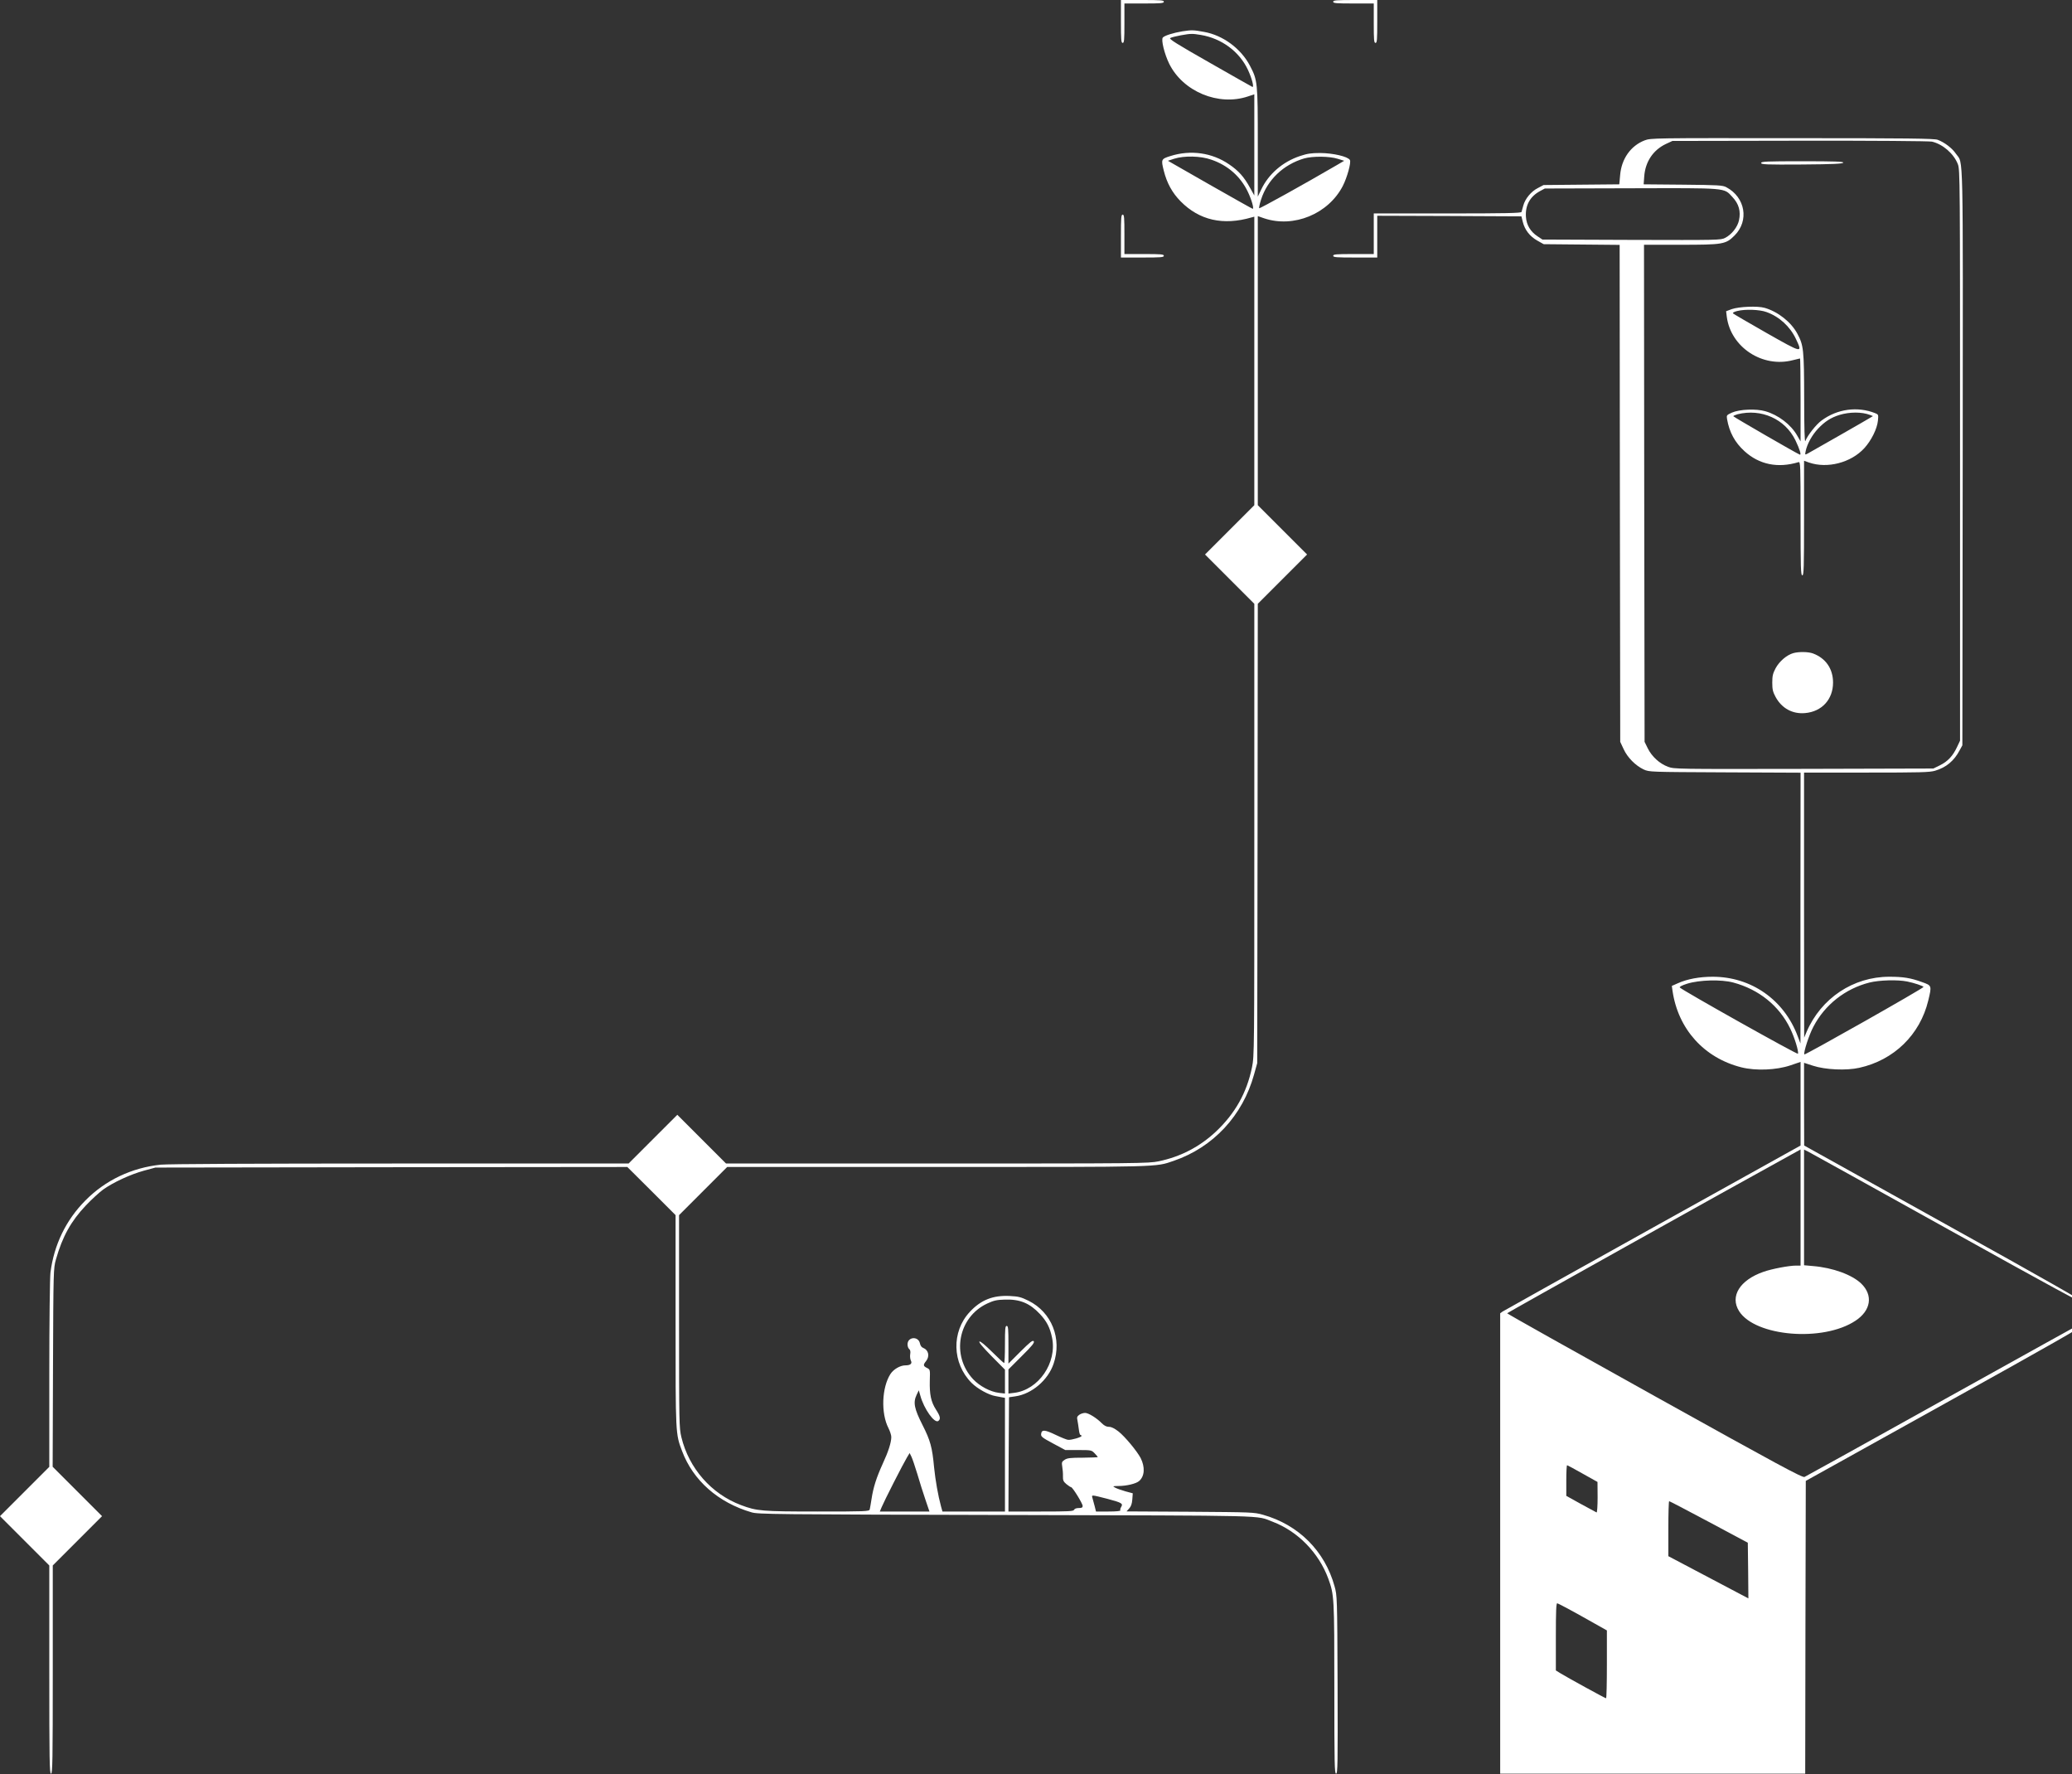 <svg width="993" height="850" viewBox="0 0 993 850" fill="none" xmlns="http://www.w3.org/2000/svg">
<rect x="0" y="0" width="993" height="850" fill="#333333" stroke="none"/>
<path d="M660.043 10.283C660.043 19.065 659.932 20.565 659.209 20.565C658.486 20.565 658.375 19.12 658.375 11.116V1.667H648.648C640.367 1.667 638.921 1.556 638.921 0.834C638.921 0.111 640.478 -0 649.482 -0H660.043V10.283Z" fill="white"/>
<path d="M557.771 0.834C557.771 1.556 556.326 1.667 548.322 1.667H538.873V11.116C538.873 19.12 538.762 20.565 538.039 20.565C537.317 20.565 537.205 19.065 537.205 10.283V-0H547.488C556.27 -0 557.771 0.111 557.771 0.834Z" fill="white"/>
<path d="M577.058 15.285C586.118 16.897 594.734 23.289 599.013 31.46C602.682 38.408 602.793 39.464 602.793 68.367V94.213L604.405 90.878C607.907 83.43 614.688 77.538 623.025 74.759C626.582 73.591 628.361 73.314 632.752 73.314C638.866 73.369 645.925 74.981 646.926 76.648C647.648 77.76 645.592 85.097 643.535 89.099C636.587 102.55 619.968 109.331 605.85 104.607L602.793 103.55V172.806V242.062L614.577 253.846L626.416 265.685L614.632 277.468L602.793 289.307L602.682 399.361L602.515 509.414L601.014 514.806C595.567 534.537 581.449 549.711 562.496 556.215C553.547 559.272 557.549 559.16 448.885 559.16H348.503L336.997 570.666L325.436 582.227V633.085C325.436 682.109 325.492 684.11 326.548 688.612C330.161 703.564 340.944 715.848 355.173 721.184C362.676 724.018 365.233 724.241 391.857 724.241C414.868 724.241 416.536 724.185 416.814 723.24C416.925 722.74 417.37 720.405 417.703 718.127C418.537 712.624 420.038 707.955 423.095 701.229C425.763 695.504 427.152 691.113 427.152 688.501C427.152 687.667 426.541 685.778 425.818 684.332C422.094 677.162 422.594 664.767 426.763 658.32C428.264 656.041 431.432 654.207 433.933 654.207C436.379 654.207 437.324 653.317 436.49 651.817C436.212 651.205 436.045 649.871 436.212 648.871C436.434 647.648 436.268 646.814 435.712 646.369C435.267 646.036 434.934 645.036 434.934 644.146C434.934 640.478 440.158 640.089 440.881 643.702C441.103 644.758 441.659 645.591 442.493 645.869C444.994 646.87 445.661 649.816 443.827 652.15C442.326 653.984 442.437 654.54 444.216 655.429C445.772 656.208 445.772 656.208 445.606 661.432C445.439 668.158 446.161 671.66 448.551 675.384C450.664 678.663 450.886 679.886 449.719 680.831C447.94 682.276 442.771 675.05 441.048 668.658L440.325 666.157L439.269 668.38C437.546 671.993 438.157 674.995 442.104 682.776C445.883 690.224 446.773 693.448 447.662 703.119C448.274 709.122 449.552 716.57 450.997 721.851L451.664 724.241H466.616H481.623V697.005V669.77L480.345 669.547C479.678 669.381 478.233 669.158 477.121 668.936C473.897 668.436 468.45 665.434 465.615 662.6C456.277 653.206 455.888 638.088 464.782 628.583C470.117 622.858 475.842 620.579 483.902 620.968C488.126 621.191 489.293 621.469 492.906 623.247C504.023 628.75 509.081 641.478 504.912 653.484C502.244 661.321 494.463 667.936 486.625 669.047L483.568 669.492L483.402 696.894L483.291 724.241H498.854C512.193 724.241 514.472 724.129 514.75 723.407C514.973 722.907 515.806 722.573 516.974 722.573C518.419 722.573 518.863 722.351 518.863 721.573C518.863 720.405 514.028 712.568 513.305 712.568C513.027 712.568 512.082 711.901 511.082 711.123C509.637 709.9 509.359 709.289 509.414 707.344C509.47 706.121 509.303 704.009 509.081 702.786C508.747 700.674 508.858 700.34 510.248 699.451C511.526 698.617 513.027 698.45 518.919 698.45C522.865 698.395 526.089 698.284 526.089 698.172C526.089 698.006 525.422 697.172 524.588 696.338C523.143 694.837 522.976 694.782 516.807 694.782H510.526L504.634 691.614C499.354 688.779 498.798 688.334 498.965 687.056C499.187 684.888 500.743 684.999 506.024 687.556C508.581 688.779 511.193 689.835 511.86 689.891C513.472 690.057 518.308 688.612 518.308 688.056C518.308 687.779 518.085 687.556 517.807 687.556C517.529 687.556 517.196 686.389 517.029 684.888C516.862 683.443 516.529 681.498 516.362 680.553C516.029 679.108 516.195 678.663 517.251 677.885C517.974 677.385 519.197 676.995 520.031 676.995C521.642 676.995 525.589 679.441 528.034 681.942C529.202 683.11 530.258 683.665 531.481 683.665C532.648 683.665 534.093 684.388 536.038 685.889C539.151 688.334 544.932 695.338 546.655 698.617C548.822 702.953 548.6 707.288 545.932 709.622C544.487 710.901 539.929 712.012 535.927 712.012C533.204 712.068 533.092 712.068 534.426 712.791C535.205 713.235 537.428 714.013 539.373 714.569L542.875 715.514L542.653 718.516C542.486 720.572 542.041 721.851 541.096 722.851L539.874 724.185L570.333 724.352C599.903 724.574 600.959 724.574 605.294 725.797C622.302 730.577 634.92 743.139 639.589 760.091C640.811 764.482 640.867 765.094 641.034 807.17C641.145 845.299 641.089 849.857 640.311 849.857C639.589 849.857 639.477 845.411 639.477 809.06C639.477 765.261 639.422 764.26 636.587 756.423C632.029 744.028 622.025 733.745 609.908 729.132C601.515 725.964 611.575 726.242 482.179 725.908C370.903 725.63 363.288 725.575 360.175 724.63C344.167 719.961 332.162 709.345 326.881 695.282C323.713 686.889 323.769 687.501 323.769 632.696V582.227L312.207 570.666L300.646 559.16L187.591 559.272L74.481 559.438L68.923 560.939C62.475 562.718 54.304 566.497 49.469 569.944C47.635 571.277 43.855 574.724 41.131 577.614C34.017 585.118 29.904 592.51 26.791 603.515C25.624 607.74 25.568 608.518 25.401 655.263L25.235 702.786L37.074 714.625L48.913 726.464L37.074 738.303L25.29 750.087V800C25.29 843.965 25.179 849.857 24.456 849.857C23.734 849.857 23.623 843.965 23.623 800V750.087L11.839 738.303L0 726.464L11.839 714.625L23.623 702.841V658.375C23.623 632.974 23.901 612.131 24.179 609.741C25.902 596.401 31.571 584.673 40.853 575.279C50.469 565.497 63.142 559.494 77.038 558.049C80.706 557.715 120.281 557.493 191.982 557.493H301.258L312.93 545.821L324.602 534.148L336.275 545.821L347.947 557.493H449.107C545.71 557.493 550.49 557.437 555.27 556.437C565.775 554.269 574.946 549.489 582.728 542.208C591.954 533.481 597.513 523.588 600.014 511.415C601.126 505.968 601.126 504.134 601.126 397.638V289.307L589.342 277.524L577.503 265.685L589.342 253.846L601.126 242.062V172.917V103.828L599.847 104.162C586.229 108.164 574.779 105.551 565.831 96.492C561.773 92.378 559.216 87.709 557.716 81.707C556.382 76.371 556.493 76.148 560.939 74.759C570.611 71.702 580.893 73.147 589.064 78.761C593.566 81.818 596.179 84.708 599.013 89.877L601.126 93.657V69.423V45.189L598.124 46.189C584.006 50.969 566.942 43.91 560.328 30.515C558.049 25.846 556.382 19.065 557.271 18.009C558.049 17.064 562.273 15.73 566.664 15.007C571.055 14.34 572 14.341 577.058 15.285ZM565.997 16.897C563.663 17.342 561.328 17.898 560.828 18.231C560.05 18.62 563.941 21.066 579.782 30.07C590.676 36.295 599.903 41.52 600.181 41.632C601.126 42.021 600.014 37.63 598.068 33.461C593.955 24.679 585.451 18.398 575.446 16.73C571.333 16.064 570.777 16.064 565.997 16.897ZM624.97 75.926C615.021 78.872 607.406 86.153 604.349 95.658C603.682 97.77 603.293 99.604 603.46 99.771C603.738 100.049 625.248 88.098 640.311 79.316L644.202 77.037L641.145 76.093C637.143 74.814 629.028 74.759 624.97 75.926ZM562.774 76.037L559.717 77.037L579.837 88.543C590.954 94.879 600.181 100.049 600.347 100.049C601.07 100.049 599.847 95.713 598.013 91.878C594.511 84.541 588.397 79.15 580.449 76.482C575.391 74.703 567.609 74.536 562.774 76.037ZM473.119 624.581C459.112 631.14 455.722 649.482 466.393 660.877C469.506 664.156 474.564 666.879 478.733 667.38L481.623 667.713V661.988V656.263L475.175 649.76C470.951 645.425 468.95 643.09 469.395 642.812C469.84 642.534 472.063 644.424 475.453 647.759C478.399 650.705 481.012 653.095 481.234 653.095C481.456 653.095 481.623 649.093 481.623 644.202C481.623 636.643 481.734 635.309 482.457 635.309C483.179 635.309 483.291 636.698 483.291 644.313V653.373L489.016 647.648C493.684 643.035 494.907 642.034 495.408 642.645C495.908 643.257 494.741 644.758 489.683 649.76L483.291 656.152V661.933V667.713L486.014 667.38C497.742 665.99 506.691 652.928 504.19 640.922C503.189 636.087 501.633 633.085 498.409 629.639C493.518 624.414 488.793 622.469 481.623 622.691C477.677 622.802 476.232 623.136 473.119 624.581ZM428.319 710.345C425.596 715.681 422.983 721.017 422.539 722.128L421.649 724.241H433.544H445.439L443.493 718.516C442.437 715.403 440.659 709.845 439.603 706.176C438.491 702.508 437.213 698.784 436.768 697.895L435.934 696.227L434.6 698.45C433.878 699.618 431.043 705.009 428.319 710.345ZM523.532 717.682C523.755 718.404 524.199 720.128 524.588 721.573L525.255 724.241H531.258C534.982 724.241 537.15 724.018 536.928 723.685C536.761 723.407 536.928 722.684 537.317 722.073C538.317 720.405 537.65 720.016 530.814 718.182C522.976 716.181 523.088 716.181 523.532 717.682Z" fill="white"/>
<path d="M928.618 66.977C931.897 68.2 935.565 70.979 937.4 73.703C941.013 78.872 940.735 67.533 940.623 218.995L940.457 357.118L939.178 359.452C936.51 364.566 932.675 367.734 927.395 369.29C924.838 370.069 920.169 370.18 894.49 370.18H864.587V433.655L864.642 497.186L865.809 494.407C872.757 478.288 888.154 468.005 905.44 468.005C912.11 468.005 915.667 468.561 921.114 470.562C925.838 472.229 925.838 472.229 924.115 479.4C920.169 495.796 907.663 507.969 891.044 511.637C884.819 513.027 874.814 512.582 868.866 510.637L864.587 509.247V529.09L864.642 548.878L932.119 586.396C980.698 613.353 999.652 624.136 999.652 624.803C999.652 625.526 981.977 615.91 934.231 589.342C898.214 569.332 867.81 552.435 866.699 551.879L864.587 550.823V578.503V606.239L868.866 606.628C878.371 607.406 887.598 610.797 891.989 615.021C897.769 620.635 896.658 627.916 889.265 632.807C873.758 643.146 841.186 640.422 833.46 628.25C828.958 621.135 833.794 613.353 845.077 609.407C849.135 607.962 857.416 606.406 860.751 606.406H862.919V578.559V550.768L858.584 553.158C827.513 570.221 722.295 629.028 722.295 629.25C722.295 629.472 754.088 647.314 792.996 668.936C852.525 702.063 863.808 708.122 864.809 707.677C865.476 707.399 895.935 690.502 932.564 670.103C969.137 649.76 999.207 633.085 999.374 633.085C999.541 633.085 999.652 633.53 999.652 634.03C999.597 634.753 981.31 645.202 932.508 672.271L865.42 709.567L865.253 779.712L865.142 849.857H792.051H718.96V739.581V629.25L720.127 628.416C720.794 627.972 753.199 609.907 792.107 588.23L862.919 548.878V528.812V508.803L858.028 510.47C851.247 512.749 841.464 513.138 834.572 511.415C816.674 506.913 804.224 493.073 801.556 474.786L801.222 472.396L804.113 471.118C808.726 469.061 814.507 468.005 820.787 468.005C839.296 468.005 855.082 479.066 861.585 496.63L862.863 499.965V435.1L862.919 370.235L826.624 370.069C790.495 369.902 790.384 369.902 787.716 368.679C783.825 366.845 779.934 362.954 778.1 358.897L776.488 355.45L776.321 236.393L776.21 117.335L757.979 117.168L739.804 117.001L736.747 115.278C733.189 113.277 730.744 110.165 729.799 106.329L729.132 103.661L694.56 103.495L660.043 103.384V113.388V123.393H649.482C640.478 123.393 638.921 123.282 638.921 122.56C638.921 121.837 640.367 121.726 648.648 121.726H658.375V111.999V102.272H693.67C721.461 102.272 729.021 102.105 729.187 101.549C729.299 101.216 729.688 99.826 730.021 98.548C730.91 95.213 733.801 91.711 737.025 90.099L739.748 88.654L757.924 88.487L776.044 88.321L776.433 84.041C777.044 76.093 781.546 69.812 788.216 67.255C791.218 66.143 792.218 66.143 858.917 66.199C914.833 66.199 926.895 66.366 928.618 66.977ZM798.388 68.978C792.274 71.868 788.494 77.482 787.994 84.541L787.716 88.321L806.558 88.487C823.678 88.654 825.568 88.765 827.346 89.71C836.462 94.546 838.352 105.774 831.293 112.833C827.068 117.057 825.845 117.279 805.28 117.279H787.883L787.994 236.337L788.161 355.45L789.717 358.619C791.662 362.509 795.331 365.9 799.388 367.401C802.39 368.512 803.112 368.512 864.475 368.401L926.561 368.234L929.729 366.678C933.453 364.844 935.899 362.231 937.9 357.952L939.345 354.895V218.162C939.345 84.708 939.345 81.373 938.289 78.649C936.344 73.647 931.119 69.089 925.894 67.866C924.671 67.588 897.213 67.366 862.641 67.422L801.5 67.533L798.388 68.978ZM738.081 91.544C733.245 94.157 730.91 98.381 731.3 103.939C731.577 107.83 733.467 110.998 736.858 113.222L739.192 114.778L781.88 114.945C823.511 115.056 824.623 115.056 826.735 114C829.903 112.388 832.738 108.775 833.405 105.551C834.35 101.271 833.349 97.659 830.236 94.379C826.068 89.877 828.236 90.099 781.491 90.21L740.359 90.322L738.081 91.544ZM895.935 470.784C884.318 473.73 874.536 481.456 869.089 491.906C866.977 495.852 864.309 504.134 864.698 505.245C864.864 505.746 921.781 473.563 921.837 472.896C921.837 472.452 917.334 470.951 913.999 470.284C909.33 469.339 900.604 469.617 895.935 470.784ZM808.559 471.34C805.947 472.174 804.724 472.841 805.058 473.174C806.558 474.675 861.529 505.523 861.696 504.912C862.03 503.578 860.029 497.075 857.917 492.739C852.692 481.956 842.965 474.064 830.681 470.784C824.901 469.228 814.451 469.506 808.559 471.34ZM750.642 709.344V716.737L757.646 720.628C761.536 722.74 764.871 724.574 765.149 724.685C765.427 724.796 765.65 721.573 765.65 717.46L765.594 710.067L758.535 706.121C754.644 703.897 751.309 702.119 751.031 702.063C750.809 702.063 750.642 705.343 750.642 709.344ZM799.555 732.411V745.64L812.728 752.588C820.009 756.423 828.625 760.981 831.904 762.704L837.907 765.872L837.796 752.532L837.629 739.192L819.009 729.243C808.782 723.796 800.222 719.294 799.944 719.294C799.722 719.238 799.555 725.186 799.555 732.411ZM745.64 784.27V800.389L747.696 801.667C750.92 803.668 769.262 813.729 769.707 813.729C769.929 813.729 770.096 806.392 770.096 797.443V781.213L758.535 774.71C752.199 771.152 746.696 768.262 746.307 768.206C745.807 768.151 745.64 771.708 745.64 784.27Z" fill="white"/>
<path d="M883.374 77.927C883.151 78.483 878.594 78.705 863.586 78.816C846.411 78.927 844.021 78.816 844.021 78.093C844.021 77.371 846.522 77.26 863.809 77.26C879.372 77.26 883.54 77.426 883.374 77.927Z" fill="white"/>
<path d="M845.744 147.516C852.081 149.35 858.361 154.297 861.363 159.855C864.364 165.469 864.587 167.303 864.642 190.926C864.642 205.044 864.864 212.159 865.198 211.325C866.254 208.601 870.423 203.321 872.98 201.487C880.483 195.928 890.21 194.595 898.714 197.985C900.215 198.596 900.271 198.708 899.993 201.542C899.604 205.489 896.824 211.047 893.49 214.715C887.098 221.719 875.703 224.665 866.921 221.608L864.587 220.774V248.232C864.587 272.243 864.475 275.689 863.753 275.689C863.03 275.689 862.919 272.299 862.919 248.398C862.919 222.719 862.864 221.163 861.919 221.441C852.025 224.442 843.076 222.608 836.017 216.161C831.404 211.936 828.791 207.156 827.68 200.764C827.402 198.986 827.457 198.874 830.014 197.707C833.683 196.095 841.575 195.762 846.022 197.04C852.247 198.819 858.306 203.432 861.307 208.712L862.919 211.492V191.593C862.919 180.699 862.808 171.75 862.641 171.75C862.53 171.75 860.974 172.139 859.195 172.584C844.688 176.363 829.514 166.414 827.569 151.852L827.235 149.128L829.903 148.128C833.46 146.905 842.354 146.516 845.744 147.516ZM832.571 149.017C831.015 149.406 830.237 149.851 830.57 150.184C830.848 150.462 838.074 154.686 846.578 159.522C863.92 169.36 863.975 169.36 860.696 162.412C857.917 156.465 852.692 151.685 846.578 149.517C843.298 148.294 836.295 148.072 832.571 149.017ZM881.539 198.819C877.426 200.097 874.536 201.987 871.312 205.378C868.422 208.435 866.032 212.77 865.365 216.161C864.976 217.995 865.031 217.995 866.31 217.328C868.422 216.161 894.768 201.153 896.213 200.208L897.603 199.375L896.213 198.819C892.267 197.318 886.486 197.318 881.539 198.819ZM832.738 198.485C831.626 198.819 830.681 199.208 830.681 199.43C830.737 199.764 860.863 217.161 862.53 217.828C863.419 218.162 862.474 215.16 860.418 210.88C855.471 200.764 844.132 195.651 832.738 198.485Z" fill="white"/>
<path d="M868.866 313.097C874.98 315.375 878.482 320.433 878.482 327.048C878.482 335.107 873.146 340.943 865.142 341.666C859.084 342.222 853.97 339.443 850.969 333.996C849.635 331.494 849.357 330.383 849.357 327.103C849.357 323.824 849.635 322.712 850.969 320.156C852.803 316.821 856.304 313.819 859.473 312.93C862.141 312.207 866.587 312.263 868.866 313.097Z" fill="white"/>
<path d="M538.873 112.277V121.726H548.322C556.326 121.726 557.771 121.837 557.771 122.56C557.771 123.282 556.27 123.393 547.488 123.393H537.205V113.111C537.205 104.328 537.317 102.828 538.039 102.828C538.762 102.828 538.873 104.273 538.873 112.277Z" fill="white"/>
</svg>
